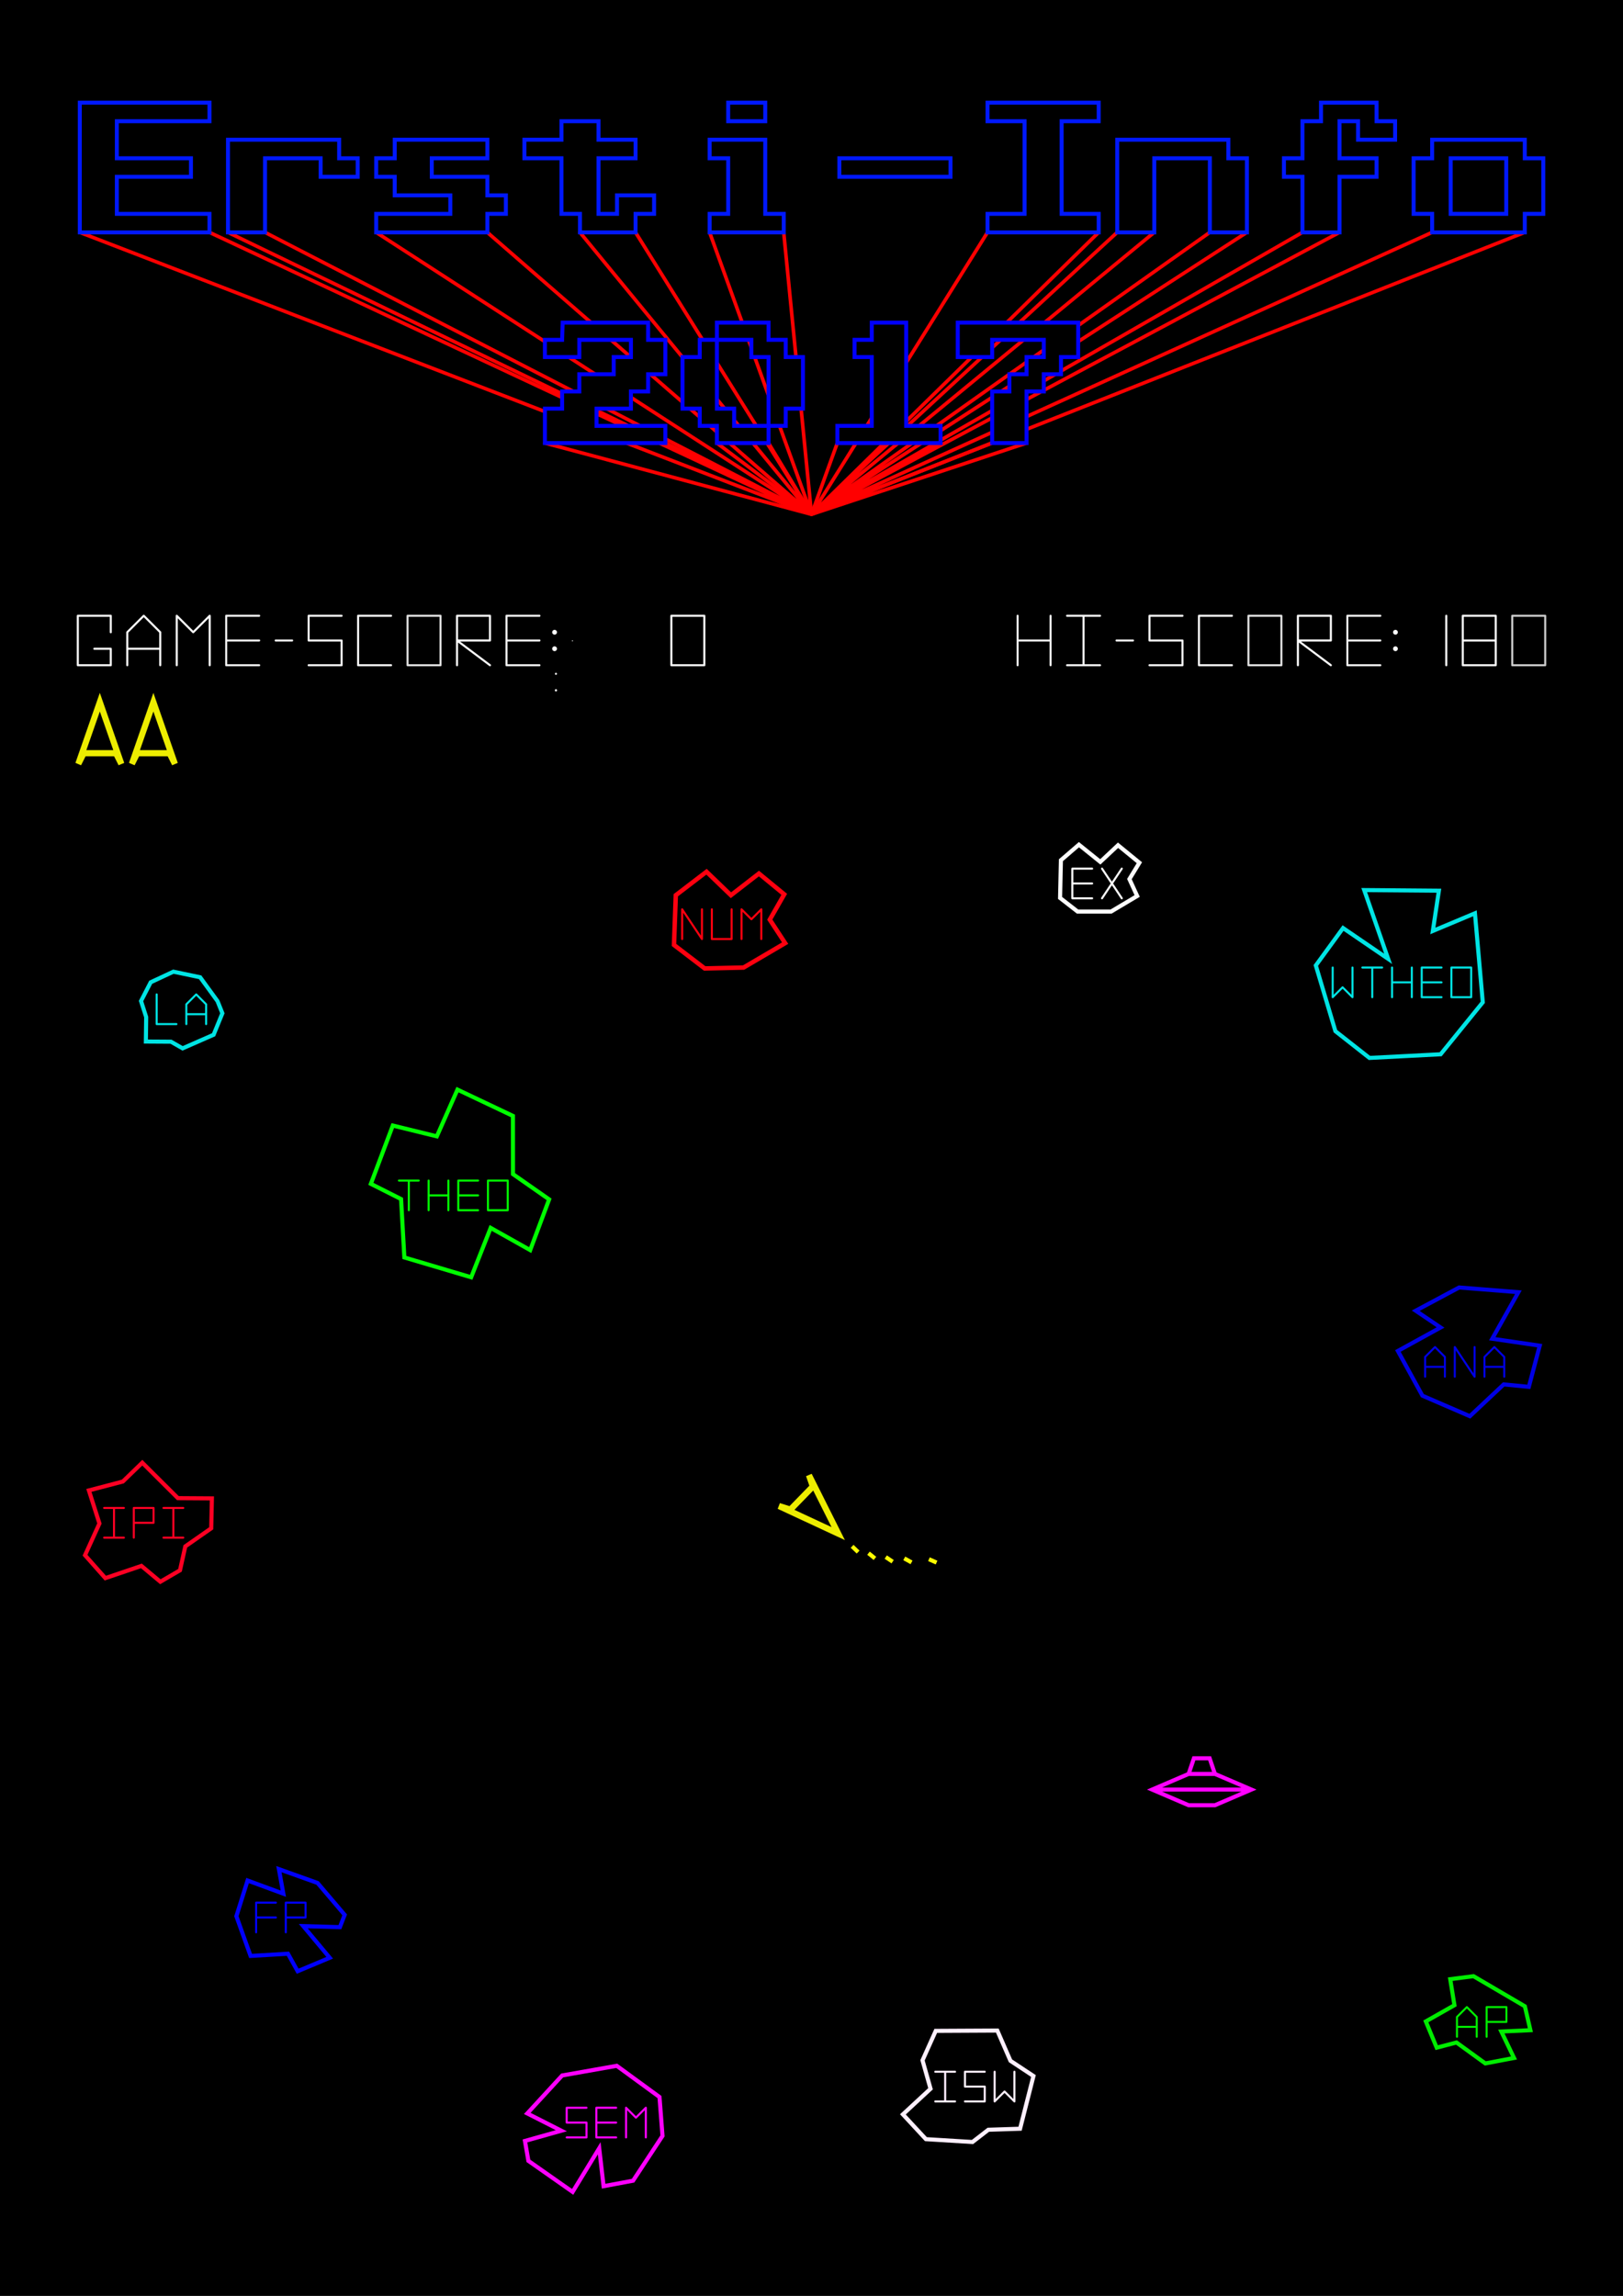 <?xml version="1.0" encoding="UTF-8" standalone="no"?>
<!-- Created with Inkscape (http://www.inkscape.org/) -->

<svg
   xmlns:osb="http://www.openswatchbook.org/uri/2009/osb"
   xmlns:dc="http://purl.org/dc/elements/1.1/"
   xmlns:cc="http://creativecommons.org/ns#"
   xmlns:rdf="http://www.w3.org/1999/02/22-rdf-syntax-ns#"
   xmlns:svg="http://www.w3.org/2000/svg"
   xmlns="http://www.w3.org/2000/svg"
   xmlns:xlink="http://www.w3.org/1999/xlink"
   xmlns:sodipodi="http://sodipodi.sourceforge.net/DTD/sodipodi-0.dtd"
   xmlns:inkscape="http://www.inkscape.org/namespaces/inkscape"
   width="210mm"
   height="297mm"
   id="svg2"
   version="1.1"
   inkscape:version="0.92.2pre0 (973e216, 2017-07-25)"
   sodipodi:docname="ErstiInfo_Cover_2017.svg"
   inkscape:export-filename="/home/mo/fachschaft/sumpf/ersti/erstiinfo/cover/ErstiInfo_Cover_web_small.png"
   inkscape:export-xdpi="21.77"
   inkscape:export-ydpi="21.77">
  <rect width="100%" height="100%" fill="#333333" stroke="none"/>
  <defs
     id="defs4">
    <color-profile
       name="FOGRA39L-Coated"
       xlink:href="/usr/share/color/icc/colord/FOGRA39L_coated.icc"
       id="color-profile2955" />
    <linearGradient
       id="linearGradient7044">
      <stop
         style="stop-color:#303030;stop-opacity:1;"
         offset="0"
         id="stop7046" />
      <stop
         style="stop-color:#303030;stop-opacity:0.736;"
         offset="1"
         id="stop7048" />
    </linearGradient>
    <linearGradient
       id="linearGradient9866"
       osb:paint="solid">
      <stop
         style="stop-color:#dbdbdb;stop-opacity:1;"
         offset="0"
         id="stop9868" />
    </linearGradient>
    <linearGradient
       id="linearGradient8404"
       osb:paint="gradient">
      <stop
         style="stop-color:#ffffff;stop-opacity:1;"
         offset="0"
         id="stop8406" />
      <stop
         style="stop-color:#000000;stop-opacity:0;"
         offset="1"
         id="stop8408" />
    </linearGradient>
  </defs>
  <sodipodi:namedview
     id="base"
     pagecolor="#000000"
     bordercolor="#666666"
     borderopacity="1.0"
     inkscape:pageopacity="0"
     inkscape:pageshadow="2"
     inkscape:zoom="0.5"
     inkscape:cx="519.38303"
     inkscape:cy="676.78598"
     inkscape:document-units="mm"
     inkscape:current-layer="layer1"
     showgrid="false"
     units="mm"
     inkscape:snap-bbox="true"
     inkscape:bbox-nodes="true"
     inkscape:bbox-paths="true"
     inkscape:snap-bbox-edge-midpoints="true"
     inkscape:snap-bbox-midpoints="false"
     inkscape:snap-nodes="true"
     inkscape:object-paths="true"
     inkscape:snap-intersection-paths="true"
     inkscape:snap-smooth-nodes="true"
     inkscape:object-nodes="true"
     inkscape:snap-midpoints="true"
     inkscape:snap-object-midpoints="true"
     inkscape:snap-center="true"
     inkscape:snap-page="false"
     inkscape:window-width="1918"
     inkscape:window-height="1038"
     inkscape:window-x="1366"
     inkscape:window-y="20"
     inkscape:window-maximized="0"
     inkscape:snap-global="true"
     showguides="false"
     inkscape:guide-bbox="true"
     borderlayer="true"
     inkscape:showpageshadow="false"
     inkscape:snap-to-guides="true"
     inkscape:snap-grids="false"
     inkscape:lockguides="false"
     fit-margin-top="0"
     fit-margin-left="0"
     fit-margin-right="0"
     fit-margin-bottom="0">
    <sodipodi:guide
       orientation="1,0"
       position="38.05,59.339"
       id="guide5808"
       inkscape:locked="false" />
    <sodipodi:guide
       orientation="1,0"
       position="755.656,672.126"
       id="guide5810"
       inkscape:locked="false" />
    <inkscape:grid
       type="xygrid"
       id="grid5954"
       empspacing="1"
       visible="true"
       enabled="true"
       snapvisiblegridlinesonly="true"
       units="mm"
       spacingx="8.063"
       spacingy="8.063"
       originx="-26.454"
       originy="-37.417" />
    <sodipodi:guide
       orientation="0,1"
       position="54.176,27.087"
       id="guide8574"
       inkscape:locked="false" />
    <sodipodi:guide
       orientation="0,1"
       position="666.963,83.527"
       id="guide8576"
       inkscape:locked="false" />
    <sodipodi:guide
       position="630.696,576.894"
       orientation="0,1"
       id="guide4614"
       inkscape:locked="false" />
    <sodipodi:guide
       position="396.749,860.119"
       orientation="1,0"
       id="guide2221"
       inkscape:locked="false" />
    <sodipodi:guide
       position="396.749,385.708"
       orientation="0,1"
       id="guide2223"
       inkscape:locked="false" />
  </sodipodi:namedview>
  <g
     inkscape:label="Layer 1"
     inkscape:groupmode="layer"
     id="layer1"
     transform="translate(-26.454,-37.417)">
    <rect
       style="fill:#000000;fill-opacity:1;stroke:none;stroke-width:1.067"
       id="rect2985"
       width="831.496"
       height="1160.315"
       x="7.557"
       y="18.52" />
    <g
       id="g4324" />
    <path
       style="fill:none;fill-rule:evenodd;stroke:#ff0000;stroke-width:1.747;stroke-linecap:round;stroke-linejoin:round;stroke-miterlimit:4;stroke-dasharray:none;stroke-opacity:1"
       d="M 65.475,151.035 423.304,288.894 128.888,151.035 Z M 423.304,288.894 156.065,151.035 h -18.119 z m 0,0 -158.531,-137.858 h -54.354 z m 0,0 -86.06,-137.858 h -27.177 z m 0,0 -13.588,-137.858 h -36.235 z m 0,0 140.416,-137.858 h -54.354 z m 0,0 167.593,-137.858 H 572.778 Z m 0,0 212.887,-137.858 h -18.117 z m 0,0 258.181,-137.858 H 663.368 Z m 0,0 348.772,-137.858 h -45.294 z"
       id="path5401"
       inkscape:connector-curvature="0"
       sodipodi:nodetypes="cccccccccccccccccccccccccccccccccccccccc" />
    <g
       aria-label="Ersti-Info"
       style="font-style:normal;font-variant:normal;font-weight:normal;font-stretch:normal;font-size:12.8px;line-height:0%;font-family:'Press Start K';-inkscape-font-specification:'Press Start K';text-align:center;letter-spacing:0px;word-spacing:0px;text-anchor:middle;fill:none;fill-opacity:1;stroke:#0018ff;stroke-width:2;stroke-miterlimit:4;stroke-dasharray:none;stroke-opacity:1"
       id="text3757-5-5"
       transform="matrix(0.91,0,0,0.91,38.122,16.95)">
      <path
         d="m 30.06,77.667 h 69.689 v 9.956 H 49.971 v 19.911 h 39.822 v 9.956 h -39.822 v 19.911 h 49.778 v 9.956 H 30.06 Z"
         style="font-style:normal;font-variant:normal;font-weight:normal;font-stretch:normal;font-size:74.667px;line-height:1.25;font-family:'Press Start K';-inkscape-font-specification:'Press Start K';text-align:center;text-anchor:middle;fill:none;fill-opacity:1;stroke:#0018ff;stroke-width:2.133;stroke-miterlimit:4;stroke-dasharray:none;stroke-opacity:1"
         id="path4575"
         inkscape:connector-curvature="0" />
      <path
         d="m 109.705,97.578 h 59.733 v 9.956 h 9.956 v 9.956 h -19.911 v -9.956 h -29.867 v 39.822 h -19.911 z"
         style="font-style:normal;font-variant:normal;font-weight:normal;font-stretch:normal;font-size:74.667px;line-height:1.25;font-family:'Press Start K';-inkscape-font-specification:'Press Start K';text-align:center;text-anchor:middle;fill:none;fill-opacity:1;stroke:#0018ff;stroke-width:2.133;stroke-miterlimit:4;stroke-dasharray:none;stroke-opacity:1"
         id="path4577"
         inkscape:connector-curvature="0" />
      <path
         d="m 189.349,137.401 h 39.822 v -9.956 h -29.867 v -9.956 H 189.349 v -9.956 h 9.956 v -9.956 h 49.778 v 9.956 h -29.867 v 9.956 h 29.867 v 9.956 h 9.956 v 9.956 h -9.956 v 9.956 H 189.349 Z"
         style="font-style:normal;font-variant:normal;font-weight:normal;font-stretch:normal;font-size:74.667px;line-height:1.25;font-family:'Press Start K';-inkscape-font-specification:'Press Start K';text-align:center;text-anchor:middle;fill:none;fill-opacity:1;stroke:#0018ff;stroke-width:2.133;stroke-miterlimit:4;stroke-dasharray:none;stroke-opacity:1"
         id="path4579"
         inkscape:connector-curvature="0" />
      <path
         d="m 268.993,97.578 h 19.911 v -9.956 h 19.911 v 9.956 h 19.911 v 9.956 h -19.911 v 29.867 h 9.956 v -9.956 h 19.911 v 9.956 h -9.956 v 9.956 h -29.867 v -9.956 h -9.956 v -29.867 h -19.911 z"
         style="font-style:normal;font-variant:normal;font-weight:normal;font-stretch:normal;font-size:74.667px;line-height:1.25;font-family:'Press Start K';-inkscape-font-specification:'Press Start K';text-align:center;text-anchor:middle;fill:none;fill-opacity:1;stroke:#0018ff;stroke-width:2.133;stroke-miterlimit:4;stroke-dasharray:none;stroke-opacity:1"
         id="path4581"
         inkscape:connector-curvature="0" />
      <path
         d="m 398.416,77.667 v 9.956 h -19.911 v -9.956 z m -29.867,19.911 h 29.867 v 39.822 h 9.956 v 9.956 h -39.822 v -9.956 h 9.956 v -29.867 h -9.956 z"
         style="font-style:normal;font-variant:normal;font-weight:normal;font-stretch:normal;font-size:74.667px;line-height:1.25;font-family:'Press Start K';-inkscape-font-specification:'Press Start K';text-align:center;text-anchor:middle;fill:none;fill-opacity:1;stroke:#0018ff;stroke-width:2.133;stroke-miterlimit:4;stroke-dasharray:none;stroke-opacity:1"
         id="path4583"
         inkscape:connector-curvature="0" />
      <path
         d="m 438.238,107.534 h 59.733 v 9.956 h -59.733 z"
         style="font-style:normal;font-variant:normal;font-weight:normal;font-stretch:normal;font-size:74.667px;line-height:1.25;font-family:'Press Start K';-inkscape-font-specification:'Press Start K';text-align:center;text-anchor:middle;fill:none;fill-opacity:1;stroke:#0018ff;stroke-width:2.133;stroke-miterlimit:4;stroke-dasharray:none;stroke-opacity:1"
         id="path4585"
         inkscape:connector-curvature="0" />
      <path
         d="m 577.616,77.667 v 9.956 h -19.911 v 49.778 h 19.911 v 9.956 h -59.733 v -9.956 h 19.911 V 87.623 h -19.911 v -9.956 z"
         style="font-style:normal;font-variant:normal;font-weight:normal;font-stretch:normal;font-size:74.667px;line-height:1.25;font-family:'Press Start K';-inkscape-font-specification:'Press Start K';text-align:center;text-anchor:middle;fill:none;fill-opacity:1;stroke:#0018ff;stroke-width:2.133;stroke-miterlimit:4;stroke-dasharray:none;stroke-opacity:1"
         id="path4587"
         inkscape:connector-curvature="0" />
      <path
         d="m 587.571,97.578 h 59.733 v 9.956 h 9.956 v 39.822 h -19.911 v -39.822 h -29.867 v 39.822 h -19.911 z"
         style="font-style:normal;font-variant:normal;font-weight:normal;font-stretch:normal;font-size:74.667px;line-height:1.25;font-family:'Press Start K';-inkscape-font-specification:'Press Start K';text-align:center;text-anchor:middle;fill:none;fill-opacity:1;stroke:#0018ff;stroke-width:2.133;stroke-miterlimit:4;stroke-dasharray:none;stroke-opacity:1"
         id="path4589"
         inkscape:connector-curvature="0" />
      <path
         d="m 726.949,77.667 v 9.956 h 9.956 v 9.956 h -19.911 v -9.956 h -9.956 v 19.911 h 19.911 v 9.956 h -19.911 v 29.867 h -19.911 v -29.867 h -9.956 v -9.956 h 9.956 V 87.623 h 9.956 v -9.956 z"
         style="font-style:normal;font-variant:normal;font-weight:normal;font-stretch:normal;font-size:74.667px;line-height:1.25;font-family:'Press Start K';-inkscape-font-specification:'Press Start K';text-align:center;text-anchor:middle;fill:none;fill-opacity:1;stroke:#0018ff;stroke-width:2.133;stroke-miterlimit:4;stroke-dasharray:none;stroke-opacity:1"
         id="path4591"
         inkscape:connector-curvature="0" />
      <path
         d="m 766.771,107.534 v 29.867 h 29.867 v -29.867 z m -19.911,0 h 9.956 v -9.956 h 49.778 v 9.956 h 9.956 v 29.867 h -9.956 v 9.956 h -49.778 v -9.956 h -9.956 z"
         style="font-style:normal;font-variant:normal;font-weight:normal;font-stretch:normal;font-size:74.667px;line-height:1.25;font-family:'Press Start K';-inkscape-font-specification:'Press Start K';text-align:center;text-anchor:middle;fill:none;fill-opacity:1;stroke:#0018ff;stroke-width:2.133;stroke-miterlimit:4;stroke-dasharray:none;stroke-opacity:1"
         id="path4593"
         inkscape:connector-curvature="0" />
    </g>
    <path
       style="fill:none;fill-rule:evenodd;stroke:#ff0000;stroke-width:1.747;stroke-linecap:round;stroke-linejoin:round;stroke-miterlimit:4;stroke-dasharray:none;stroke-opacity:1"
       d="m 423.304,288.894 z m 0,0 z m 0,0 z m 0,0 -71.501,-34.857 h -58.883 z m 0,0 -21.029,-34.857 h -25.236 z m 0,0 63.09,-34.857 h -50.471 z m 0,0 105.149,-34.857 -16.824,-0.055 z m 0,0 z m 0,0 z m 0,0 z"
       id="path5401-0"
       inkscape:connector-curvature="0"
       sodipodi:nodetypes="cccccccccccccccccccccccccccc" />
    <g
       aria-label="2017"
       style="font-style:normal;font-variant:normal;font-weight:normal;font-stretch:normal;font-size:12.8px;line-height:0%;font-family:'Press Start K';-inkscape-font-specification:'Press Start K';letter-spacing:0px;word-spacing:0px;fill:#000000;fill-opacity:1;stroke:#0000ff;stroke-width:2;stroke-miterlimit:4;stroke-dasharray:none;stroke-opacity:1"
       id="text3757-5-2"
       transform="matrix(0.91,0,0,0.91,38.122,16.95)">
      <path
         d="m 280.016,242.062 h 9.244 v -9.244 h 9.244 v -9.244 h 18.489 v -9.244 h 9.244 v -9.244 h -27.733 v 9.244 h -18.489 v -9.244 h 9.244 l 0.289,-9.244 h 45.933 v 9.244 h 9.244 v 18.489 h -9.244 v 9.244 h -9.244 v 9.244 h -18.489 v 9.244 h 36.978 v 9.244 h -64.711 z"
         style="font-style:normal;font-variant:normal;font-weight:normal;font-stretch:normal;font-size:69.333px;line-height:1.25;font-family:'Press Start K';-inkscape-font-specification:'Press Start K';fill:#000000;fill-opacity:1;stroke:#0000ff;stroke-width:2.133;stroke-miterlimit:4;stroke-dasharray:none;stroke-opacity:1"
         id="path5520"
         inkscape:connector-curvature="0" />
      <path
         d="m 372.46,205.084 v 36.978 h 9.244 v 9.244 h 18.489 v -36.978 h -9.244 v -9.244 z m -18.489,9.244 h 9.244 v -9.244 h 9.244 v -9.244 h 27.733 v 9.244 h 9.244 v 9.244 h 9.244 v 27.733 h -9.244 v 9.244 h -9.244 v 9.244 h -27.733 v -9.244 h -9.244 v -9.244 h -9.244 z"
         style="font-style:normal;font-variant:normal;font-weight:normal;font-stretch:normal;font-size:69.333px;line-height:1.25;font-family:'Press Start K';-inkscape-font-specification:'Press Start K';fill:#000000;fill-opacity:1;stroke:#0000ff;stroke-width:2.133;stroke-miterlimit:4;stroke-dasharray:none;stroke-opacity:1"
         id="path5522"
         inkscape:connector-curvature="0" />
      <path
         d="m 474.149,195.84 v 55.467 h 18.489 v 9.244 h -55.467 v -9.244 h 18.489 v -36.978 h -9.244 v -9.244 h 9.244 v -9.244 z"
         style="font-style:normal;font-variant:normal;font-weight:normal;font-stretch:normal;font-size:69.333px;line-height:1.25;font-family:'Press Start K';-inkscape-font-specification:'Press Start K';fill:#000000;fill-opacity:1;stroke:#0000ff;stroke-width:2.133;stroke-miterlimit:4;stroke-dasharray:none;stroke-opacity:1"
         id="path5524"
         inkscape:connector-curvature="0" />
      <path
         d="m 501.882,195.84 h 64.711 v 18.489 h -9.244 v 9.244 h -9.244 v 9.244 h -9.244 v 27.733 h -18.489 v -27.733 h 9.244 v -9.244 h 9.244 v -9.244 h 9.244 v -9.244 h -27.733 v 9.244 h -18.489 z"
         style="font-style:normal;font-variant:normal;font-weight:normal;font-stretch:normal;font-size:69.333px;line-height:1.25;font-family:'Press Start K';-inkscape-font-specification:'Press Start K';fill:#000000;fill-opacity:1;stroke:#0000ff;stroke-width:2.133;stroke-miterlimit:4;stroke-dasharray:none;stroke-opacity:1"
         id="path5526"
         inkscape:connector-curvature="0" />
    </g>
    <path
       style="fill:none;fill-rule:evenodd;stroke:#eded00;stroke-width:3;stroke-linecap:round;stroke-linejoin:miter;stroke-miterlimit:4;stroke-dasharray:none;stroke-opacity:1"
       d="m 101.463,380.74 -10.516,30.178 2.627,-5.229 h 15.779 l 2.627,5.229 z"
       id="path5540-7"
       inkscape:connector-curvature="0"
       sodipodi:nodetypes="cccccc" />
    <path
       id="path1200-9"
       style="fill:none;fill-rule:evenodd;stroke:#ff00ff;stroke-width:2;stroke-linecap:butt;stroke-linejoin:miter;stroke-miterlimit:4;stroke-dasharray:none;stroke-opacity:1"
       d="m 607.726,904.762 h 12.863 m -30.695,7.654 h 48.528 m -48.528,0 17.833,-7.654 2.604,-7.654 h 7.654 l 2.604,7.654 17.833,7.654 -17.833,7.654 h -12.863 z"
       inkscape:connector-curvature="0"
       sodipodi:nodetypes="ccccccccccccc" />
    <path
       id="path1246-9"
       style="fill:none;fill-rule:evenodd;stroke:#f4f4f4;stroke-width:1px;stroke-linecap:round;stroke-linejoin:round;stroke-opacity:1"
       d="m 524.094,350.583 h 16.126 m 0,-12.094 v 24.189 m -16.126,-24.189 v 24.189"
       inkscape:connector-curvature="0"
       sodipodi:nodetypes="cccccc" />
    <path
       style="fill:none;fill-rule:evenodd;stroke:#e2e2e2;stroke-width:1px;stroke-linecap:round;stroke-linejoin:round;stroke-opacity:1"
       d="m 225.764,338.488 v 24.189 h 16.126 v -24.189 z"
       id="path1289-7"
       inkscape:connector-curvature="0" />
    <path
       style="fill:none;fill-rule:evenodd;stroke:#fbfbfb;stroke-width:1px;stroke-linecap:round;stroke-linejoin:round;stroke-opacity:1"
       d="m 588.598,362.677 h 16.126 V 350.583 h -16.126 v -12.094 h 16.126"
       id="path1285"
       inkscape:connector-curvature="0"
       sodipodi:nodetypes="cccccc" />
    <path
       id="path1246-9-6-9"
       style="fill:none;fill-rule:evenodd;stroke:#f4f4f4;stroke-width:1px;stroke-linecap:round;stroke-linejoin:round;stroke-opacity:1"
       d="m 274.142,350.583 h 16.126 m -10e-6,-12.094 h -16.126 v 24.189 h 16.126"
       inkscape:connector-curvature="0"
       sodipodi:nodetypes="cccccc" />
    <path
       style="fill:none;fill-rule:evenodd;stroke:#fefefe;stroke-width:1px;stroke-linecap:round;stroke-linejoin:round;stroke-opacity:1"
       d="M 628.913,338.488 H 612.787 v 24.189 h 16.126"
       id="path1287"
       inkscape:connector-curvature="0" />
    <path
       style="fill:none;fill-rule:evenodd;stroke:#e2e2e2;stroke-width:1px;stroke-linecap:round;stroke-linejoin:round;stroke-opacity:1"
       d="m 636.976,338.488 v 24.189 h 16.126 v -24.189 z"
       id="path1289"
       inkscape:connector-curvature="0" />
    <path
       style="fill:none;fill-rule:evenodd;stroke:#ffffff;stroke-width:1px;stroke-linecap:round;stroke-linejoin:round;stroke-opacity:1"
       d="m 661.165,362.677 v -24.189 h 16.126 v 12.094 h -16.126 l 16.126,12.094"
       id="path1291"
       inkscape:connector-curvature="0"
       sodipodi:nodetypes="cccccc" />
    <path
       id="path1246-9-6"
       style="fill:none;fill-rule:evenodd;stroke:#f4f4f4;stroke-width:1px;stroke-linecap:round;stroke-linejoin:round;stroke-opacity:1"
       d="m 685.354,350.583 h 16.126 m -10e-6,-12.094 h -16.126 v 24.189 h 16.126"
       inkscape:connector-curvature="0"
       sodipodi:nodetypes="cccccc" />
    <path
       style="fill:none;fill-rule:evenodd;stroke:#ffffff;stroke-width:1px;stroke-linecap:round;stroke-linejoin:round;stroke-opacity:1"
       d="m 80.63,346.551 v -8.063 h -16.126 v 24.189 h 16.126 v -8.063 h -8.063"
       id="path1308"
       inkscape:connector-curvature="0"
       sodipodi:nodetypes="ccccccc" />
    <path
       id="path1312"
       style="fill:none;fill-rule:evenodd;stroke:#ffffff;stroke-width:1px;stroke-linecap:round;stroke-linejoin:round;stroke-opacity:1"
       d="M 88.693,354.614 H 104.819 m -16.126,8.063 V 346.551 l 8.063,-8.063 8.063,8.063 v 16.126"
       inkscape:connector-curvature="0" />
    <path
       style="fill:none;fill-rule:evenodd;stroke:#ffffff;stroke-width:1px;stroke-linecap:round;stroke-linejoin:round;stroke-opacity:1"
       d="m 112.882,362.677 v -24.189 l 8.063,8.063 8.063,-8.063 v 24.189"
       id="path1315"
       inkscape:connector-curvature="0" />
    <path
       id="path1246-9-6-0"
       style="fill:none;fill-rule:evenodd;stroke:#f4f4f4;stroke-width:1px;stroke-linecap:round;stroke-linejoin:round;stroke-opacity:1"
       d="m 137.071,350.583 h 16.126 m -10e-6,-12.094 h -16.126 v 24.189 h 16.126"
       inkscape:connector-curvature="0"
       sodipodi:nodetypes="cccccc" />
    <ellipse
       style="opacity:1;vector-effect:none;fill:none;fill-opacity:1;stroke:#ffffff;stroke-width:0.5;stroke-linecap:round;stroke-linejoin:round;stroke-miterlimit:4;stroke-dasharray:none;stroke-dashoffset:0;stroke-opacity:1"
       id="path1357-6"
       cx="298.331"
       cy="374.929"
       rx="2.0918378e-11"
       ry="2.0691004e-11" />
    <ellipse
       style="opacity:1;vector-effect:none;fill:none;fill-opacity:1;stroke:#ffffff;stroke-width:0.5;stroke-linecap:round;stroke-linejoin:round;stroke-miterlimit:4;stroke-dasharray:none;stroke-dashoffset:0;stroke-opacity:1"
       id="path1357-2"
       cx="298.331"
       cy="366.866"
       rx="2.0918378e-11"
       ry="2.0691004e-11" />
    <ellipse
       style="opacity:1;vector-effect:none;fill:none;fill-opacity:1;stroke:#ffffff;stroke-width:0.5;stroke-linecap:round;stroke-linejoin:round;stroke-miterlimit:4;stroke-dasharray:none;stroke-dashoffset:0;stroke-opacity:1"
       id="path1357-61"
       cx="298.331"
       cy="366.866"
       rx="2.0918378e-11"
       ry="2.0691004e-11" />
    <ellipse
       style="opacity:1;vector-effect:none;fill:none;fill-opacity:1;stroke:#ffffff;stroke-width:0.5;stroke-linecap:round;stroke-linejoin:round;stroke-miterlimit:4;stroke-dasharray:none;stroke-dashoffset:0;stroke-opacity:1"
       id="path1357-8"
       cx="306.394"
       cy="350.74"
       rx="2.0918378e-11"
       ry="2.0691004e-11" />
    <path
       style="opacity:1;vector-effect:none;fill:#f3f3f3;fill-opacity:1;stroke:#ffffff;stroke-width:1;stroke-linecap:round;stroke-linejoin:round;stroke-miterlimit:4;stroke-dasharray:none;stroke-dashoffset:0;stroke-opacity:1"
       d="m 298.331,346.551 a 0.669,0.669 0 0 1 -0.669,0.669 0.669,0.669 0 0 1 -0.669,-0.669 0.669,0.669 0 0 1 0.669,-0.669 0.669,0.669 0 0 1 0.669,0.669 z"
       id="path1441"
       inkscape:connector-curvature="0" />
    <ellipse
       style="opacity:1;vector-effect:none;fill:none;fill-opacity:1;stroke:#ffffff;stroke-width:1;stroke-linecap:round;stroke-linejoin:round;stroke-miterlimit:4;stroke-dasharray:none;stroke-dashoffset:0;stroke-opacity:1"
       id="path1441-7"
       cx="298.331"
       cy="366.866"
       rx="2.0918378e-11"
       ry="2.0691004e-11" />
    <ellipse
       style="opacity:1;vector-effect:none;fill:#f3f3f3;fill-opacity:1;stroke:#ffffff;stroke-width:1;stroke-linecap:round;stroke-linejoin:round;stroke-miterlimit:4;stroke-dasharray:none;stroke-dashoffset:0;stroke-opacity:1"
       id="path1441-9"
       cx="298.331"
       cy="374.929"
       rx="2.0918378e-11"
       ry="2.0691004e-11" />
    <ellipse
       style="opacity:1;vector-effect:none;fill:#f3f3f3;fill-opacity:1;stroke:#ffffff;stroke-width:1;stroke-linecap:round;stroke-linejoin:round;stroke-miterlimit:4;stroke-dasharray:none;stroke-dashoffset:0;stroke-opacity:1"
       id="path1441-2"
       cx="298.331"
       cy="374.929"
       rx="2.0918378e-11"
       ry="2.0691004e-11" />
    <path
       style="opacity:1;vector-effect:none;fill:#f3f3f3;fill-opacity:1;stroke:#ffffff;stroke-width:1;stroke-linecap:round;stroke-linejoin:round;stroke-miterlimit:4;stroke-dasharray:none;stroke-dashoffset:0;stroke-opacity:1"
       d="m 298.331,354.614 a 0.669,0.669 0 0 1 -0.669,0.669 0.669,0.669 0 0 1 -0.669,-0.669 0.669,0.669 0 0 1 0.669,-0.669 0.669,0.669 0 0 1 0.669,0.669 z"
       id="path1441-0"
       inkscape:connector-curvature="0" />
    <path
       style="fill:none;fill-rule:evenodd;stroke:#fbfbfb;stroke-width:1px;stroke-linecap:round;stroke-linejoin:round;stroke-opacity:1"
       d="m 177.386,362.677 h 16.126 V 350.583 h -16.126 v -12.094 h 16.126"
       id="path1285-2"
       inkscape:connector-curvature="0"
       sodipodi:nodetypes="cccccc" />
    <path
       style="fill:none;fill-rule:evenodd;stroke:#fefefe;stroke-width:1px;stroke-linecap:round;stroke-linejoin:round;stroke-opacity:1"
       d="m 217.701,338.488 h -16.126 v 24.189 h 16.126"
       id="path1287-3"
       inkscape:connector-curvature="0" />
    <path
       style="fill:none;fill-rule:evenodd;stroke:#ffffff;stroke-width:1px;stroke-linecap:round;stroke-linejoin:round;stroke-opacity:1"
       d="m 249.953,362.677 v -24.189 h 16.126 v 12.094 h -16.126 l 16.126,12.094"
       id="path1291-5"
       inkscape:connector-curvature="0"
       sodipodi:nodetypes="cccccc" />
    <path
       style="opacity:1;vector-effect:none;fill:#f3f3f3;fill-opacity:1;stroke:#ffffff;stroke-width:1;stroke-linecap:round;stroke-linejoin:round;stroke-miterlimit:4;stroke-dasharray:none;stroke-dashoffset:0;stroke-opacity:1"
       d="m 709.543,346.551 a 0.669,0.669 0 0 1 -0.669,0.669 0.669,0.669 0 0 1 -0.669,-0.669 0.669,0.669 0 0 1 0.669,-0.669 0.669,0.669 0 0 1 0.669,0.669 z"
       id="path1441-22"
       inkscape:connector-curvature="0" />
    <path
       style="opacity:1;vector-effect:none;fill:#f3f3f3;fill-opacity:1;stroke:#ffffff;stroke-width:1;stroke-linecap:round;stroke-linejoin:round;stroke-miterlimit:4;stroke-dasharray:none;stroke-dashoffset:0;stroke-opacity:1"
       d="m 709.543,354.614 a 0.669,0.669 0 0 1 -0.669,0.669 0.669,0.669 0 0 1 -0.669,-0.669 0.669,0.669 0 0 1 0.669,-0.669 0.669,0.669 0 0 1 0.669,0.669 z"
       id="path1441-0-8"
       inkscape:connector-curvature="0" />
    <path
       id="path1246-9-6-3"
       style="fill:none;fill-rule:evenodd;stroke:#f4f4f4;stroke-width:1px;stroke-linecap:round;stroke-linejoin:round;stroke-opacity:1"
       d="m 572.472,350.583 h 8.063"
       inkscape:connector-curvature="0"
       sodipodi:nodetypes="cc" />
    <path
       id="path1246-9-6-9-6"
       style="fill:none;fill-rule:evenodd;stroke:#f4f4f4;stroke-width:1px;stroke-linecap:round;stroke-linejoin:round;stroke-opacity:1"
       d="m 161.26,350.583 h 8.063"
       inkscape:connector-curvature="0"
       sodipodi:nodetypes="cc" />
    <path
       style="fill:none;fill-rule:evenodd;stroke:#ffffff;stroke-width:1px;stroke-linecap:round;stroke-linejoin:round;stroke-opacity:1"
       d="m 354.772,362.677 h 16.126 v -24.189 h -16.126 z"
       id="path1609"
       inkscape:connector-curvature="0" />
    <path
       style="fill:none;fill-rule:evenodd;stroke:#cbcbcb;stroke-width:1px;stroke-linecap:round;stroke-linejoin:round;stroke-opacity:1"
       d="m 782.11,362.677 h -16.126 v -24.189 h 16.126 v 24.189"
       id="path1611"
       inkscape:connector-curvature="0" />
    <path
       id="path1615"
       style="fill:none;fill-rule:evenodd;stroke:#ffffff;stroke-width:1px;stroke-linecap:round;stroke-linejoin:round;stroke-opacity:1"
       d="m 741.795,350.583 h 16.126 m -16.126,12.094 h 16.126 v -24.189 h -16.126 z"
       inkscape:connector-curvature="0"
       sodipodi:nodetypes="ccccccc" />
    <path
       style="fill:none;fill-rule:evenodd;stroke:#ffffff;stroke-width:1px;stroke-linecap:round;stroke-linejoin:round;stroke-opacity:1"
       d="m 733.732,338.488 v 24.189"
       id="path1619"
       inkscape:connector-curvature="0" />
    <path
       style="fill:none;fill-rule:evenodd;stroke:#ffff00;stroke-width:2;stroke-linecap:square;stroke-linejoin:round;stroke-miterlimit:4;stroke-dasharray:none;stroke-opacity:1"
       d="m 443.893,794.168 1.486,1.432"
       id="path1643"
       inkscape:connector-curvature="0"
       sodipodi:nodetypes="cc" />
    <path
       id="path1688"
       style="fill:none;fill-rule:evenodd;stroke:#fbfbfb;stroke-width:1px;stroke-linecap:round;stroke-linejoin:round;stroke-opacity:1"
       d="m 548.283,338.488 h 16.126 m -16.126,24.189 h 16.126 m -8.063,-24.189 v 24.189"
       inkscape:connector-curvature="0" />
    <g
       id="g2124"
       transform="translate(150.316,139.071)"
       style="stroke:#0000e4;stroke-opacity:1">
      <path
         inkscape:connector-curvature="0"
         id="path1205-1"
         d="m 594.951,590.789 -23.21,-10.038 -11.992,-21.864 20.87,-11.476 -12.156,-8.205 21.248,-11.356 28.978,2.305 -12.801,22.752 23.232,3.397 -5.325,20.129 -12.297,-1.187 z"
         style="fill:none;fill-rule:evenodd;stroke:#0000e4;stroke-width:2;stroke-linecap:butt;stroke-linejoin:miter;stroke-miterlimit:4;stroke-dasharray:none;stroke-opacity:1" />
      <g
         style="stroke:#0000e4;stroke-width:1.667;stroke-miterlimit:4;stroke-dasharray:none;stroke-opacity:1"
         transform="matrix(0.6,0,0,0.6,234.42,317.504)"
         id="g2089">
        <path
           id="path1312-1-9"
           style="fill:none;fill-rule:evenodd;stroke:#0000e4;stroke-width:1.667;stroke-linecap:round;stroke-linejoin:round;stroke-miterlimit:4;stroke-dasharray:none;stroke-opacity:1"
           d="m 564.409,415.244 h 16.126 m -16.126,8.063 v -16.126 l 8.063,-8.063 8.063,8.063 v 16.126"
           inkscape:connector-curvature="0" />
        <path
           id="path1312-1-3"
           style="fill:none;fill-rule:evenodd;stroke:#0000e4;stroke-width:1.667;stroke-linecap:round;stroke-linejoin:round;stroke-miterlimit:4;stroke-dasharray:none;stroke-opacity:1"
           d="m 612.787,415.244 h 16.126 m -16.126,8.063 v -16.126 l 8.063,-8.063 8.063,8.063 v 16.126"
           inkscape:connector-curvature="0" />
        <path
           style="fill:none;fill-rule:evenodd;stroke:#0000e4;stroke-width:1.667;stroke-linecap:round;stroke-linejoin:round;stroke-miterlimit:4;stroke-dasharray:none;stroke-opacity:1"
           d="m 588.598,423.307 v -24.189 l 16.126,24.189 v -24.189"
           id="path1712"
           inkscape:connector-curvature="0" />
      </g>
    </g>
    <g
       id="g2139"
       transform="translate(-150.79,108.168)"
       style="stroke:#00ff00;stroke-opacity:1">
      <path
         inkscape:connector-curvature="0"
         id="path1190-6"
         d="m 369.337,479.572 -10.727,28.506 14.771,7.447 1.603,28.546 32.673,9.689 9.54,-24.143 19.328,10.858 9.259,-24.791 -17.666,-12.348 -0.027,-28.46 -27.124,-12.865 -10.101,22.848 z"
         style="fill:none;fill-rule:evenodd;stroke:#00ff00;stroke-width:2;stroke-linecap:butt;stroke-linejoin:miter;stroke-miterlimit:4;stroke-dasharray:none;stroke-opacity:1" />
      <g
         style="stroke:#00ff00;stroke-width:1.667;stroke-miterlimit:4;stroke-dasharray:none;stroke-opacity:1"
         transform="matrix(0.6,0,0,0.6,101.42,267.004)"
         id="g2084">
        <path
           inkscape:connector-curvature="0"
           id="path1736"
           style="fill:none;fill-rule:evenodd;stroke:#00ff00;stroke-width:1.667;stroke-linecap:round;stroke-linejoin:round;stroke-miterlimit:4;stroke-dasharray:none;stroke-opacity:1"
           d="m 459.591,399.118 v 24.189 m -8.063,-24.189 h 16.126" />
        <path
           id="path1246-9-9"
           style="fill:none;fill-rule:evenodd;stroke:#00ff00;stroke-width:1.667;stroke-linecap:round;stroke-linejoin:round;stroke-miterlimit:4;stroke-dasharray:none;stroke-opacity:1"
           d="m 475.717,411.213 h 16.126 m 0,-12.094 v 24.189 m -16.126,-24.189 v 24.189"
           inkscape:connector-curvature="0"
           sodipodi:nodetypes="cccccc" />
        <path
           id="path1246-9-6-1-4"
           style="fill:none;fill-rule:evenodd;stroke:#00ff00;stroke-width:1.667;stroke-linecap:round;stroke-linejoin:round;stroke-miterlimit:4;stroke-dasharray:none;stroke-opacity:1"
           d="m 499.906,411.213 h 16.126 m -1e-5,-12.094 h -16.126 v 24.189 h 16.126"
           inkscape:connector-curvature="0"
           sodipodi:nodetypes="cccccc" />
        <path
           style="fill:none;fill-rule:evenodd;stroke:#00ff00;stroke-width:1.667;stroke-linecap:round;stroke-linejoin:round;stroke-miterlimit:4;stroke-dasharray:none;stroke-opacity:1"
           d="m 524.095,399.118 v 24.189 h 16.126 v -24.189 z"
           id="path1289-7-7"
           inkscape:connector-curvature="0" />
      </g>
    </g>
    <g
       id="g2117"
       transform="translate(180.979,397.976)"
       style="stroke:#00ed00;stroke-opacity:1">
      <path
         inkscape:connector-curvature="0"
         id="path1207-2"
         d="m 542.746,627.795 5.319,12.845 9.678,-2.534 14.098,10.226 14.046,-2.665 -6.219,-12.93 14.219,-0.652 -2.706,-11.69 -25.108,-14.716 -11.391,1.464 2.064,12.719 z"
         style="fill:none;fill-rule:evenodd;stroke:#00ed00;stroke-width:2;stroke-linecap:butt;stroke-linejoin:miter;stroke-miterlimit:4;stroke-dasharray:none;stroke-opacity:1" />
      <g
         style="stroke:#00ed00;stroke-width:1.667;stroke-miterlimit:4;stroke-dasharray:none;stroke-opacity:1"
         transform="matrix(0.6,0,0,0.6,287.061,361.966)"
         id="g2074">
        <path
           style="fill:none;fill-rule:evenodd;stroke:#00ed00;stroke-width:1.667;stroke-linecap:round;stroke-linejoin:round;stroke-miterlimit:4;stroke-dasharray:none;stroke-opacity:1"
           d="m 475.717,443.464 h 16.126 V 431.37 h -16.126 v 24.189"
           id="path1793"
           inkscape:connector-curvature="0"
           sodipodi:nodetypes="ccccc" />
        <path
           id="path1312-1-8"
           style="fill:none;fill-rule:evenodd;stroke:#00ed00;stroke-width:1.667;stroke-linecap:round;stroke-linejoin:round;stroke-miterlimit:4;stroke-dasharray:none;stroke-opacity:1"
           d="m 451.528,447.496 h 16.126 m -16.126,8.063 v -16.126 l 8.063,-8.063 8.063,8.063 v 16.126"
           inkscape:connector-curvature="0" />
      </g>
    </g>
    <g
       id="g2131"
       transform="translate(-54,10)"
       style="stroke:#ff000f;stroke-opacity:1">
      <path
         inkscape:connector-curvature="0"
         id="path1192-2"
         d="m 410.055,489.443 15.026,11.491 19.004,-0.442 20.33,-11.933 -7.513,-11.491 7.071,-12.375 -12.375,-10.165 -13.7,10.607 -11.933,-11.491 -15.026,11.491 z"
         style="fill:none;fill-rule:evenodd;stroke:#ff000f;stroke-width:2.169;stroke-linecap:butt;stroke-linejoin:miter;stroke-miterlimit:4;stroke-dasharray:none;stroke-opacity:1" />
      <g
         style="stroke:#ff000f;stroke-width:1.667;stroke-miterlimit:4;stroke-dasharray:none;stroke-opacity:1"
         transform="matrix(0.6,0,0,0.6,143.138,193.857)"
         id="g2070">
        <path
           style="fill:none;fill-rule:evenodd;stroke:#ff000f;stroke-width:1.667;stroke-linecap:round;stroke-linejoin:round;stroke-miterlimit:4;stroke-dasharray:none;stroke-opacity:1"
           d="m 451.528,487.811 v -24.189 l 16.126,24.189 v -24.189"
           id="path1840"
           inkscape:connector-curvature="0" />
        <path
           style="fill:none;fill-rule:evenodd;stroke:#ff000f;stroke-width:1.667;stroke-linecap:round;stroke-linejoin:round;stroke-miterlimit:4;stroke-dasharray:none;stroke-opacity:1"
           d="m 475.717,463.622 v 24.189 h 16.126 v -24.189"
           id="path1842"
           inkscape:connector-curvature="0" />
        <path
           style="fill:none;fill-rule:evenodd;stroke:#ff000f;stroke-width:1.667;stroke-linecap:round;stroke-linejoin:round;stroke-miterlimit:4;stroke-dasharray:none;stroke-opacity:1"
           d="m 499.906,487.811 v -24.189 l 8.063,8.063 8.063,-8.063 v 24.189"
           id="path1844"
           inkscape:connector-curvature="0" />
      </g>
    </g>
    <g
       id="g2934"
       style="stroke:#ff00ff;stroke-opacity:1"
       transform="translate(-199,528)">
      <path
         inkscape:connector-curvature="0"
         id="path1209-7"
         d="m 500.373,524.197 26.694,-4.722 20.905,15.269 1.466,19.009 -14.396,21.895 -14.411,2.69 -2.145,-18.548 -12.994,21.336 -21.631,-15.17 -1.686,-9.745 17.792,-4.995 -16.659,-8.456 z"
         style="fill:none;fill-rule:evenodd;stroke:#ff00ff;stroke-width:2;stroke-linecap:butt;stroke-linejoin:miter;stroke-miterlimit:4;stroke-dasharray:none;stroke-opacity:1" />
      <g
         style="stroke:#ff00ff;stroke-width:1.667;stroke-miterlimit:4;stroke-dasharray:none;stroke-opacity:1"
         transform="matrix(0.6,0,0,0.6,231.67,203.754)"
         id="g2032">
        <path
           style="fill:none;fill-rule:evenodd;stroke:#ff00ff;stroke-width:1.667;stroke-linecap:round;stroke-linejoin:round;stroke-miterlimit:4;stroke-dasharray:none;stroke-opacity:1"
           d="m 451.528,584.567 h 16.126 v -12.094 h -16.126 v -12.094 h 16.126"
           id="path1285-0-3"
           inkscape:connector-curvature="0"
           sodipodi:nodetypes="cccccc" />
        <path
           id="path1246-9-6-1-4-2"
           style="fill:none;fill-rule:evenodd;stroke:#ff00ff;stroke-width:1.667;stroke-linecap:round;stroke-linejoin:round;stroke-miterlimit:4;stroke-dasharray:none;stroke-opacity:1"
           d="m 475.717,572.472 h 16.126 m -1e-5,-12.094 h -16.126 v 24.189 h 16.126"
           inkscape:connector-curvature="0"
           sodipodi:nodetypes="cccccc" />
        <path
           style="fill:none;fill-rule:evenodd;stroke:#ff00ff;stroke-width:1.667;stroke-linecap:round;stroke-linejoin:round;stroke-miterlimit:4;stroke-dasharray:none;stroke-opacity:1"
           d="m 499.906,584.567 v -24.189 l 8.063,8.063 8.063,-8.063 v 24.189"
           id="path1844-0"
           inkscape:connector-curvature="0" />
      </g>
    </g>
    <g
       id="g2927"
       style="stroke:#00e4e4;stroke-opacity:1"
       transform="translate(-12,38)">
      <path
         inkscape:connector-curvature="0"
         id="path1188-5"
         d="m 717.305,468.245 -22.051,-15.066 -13.324,18.288 9.581,32.141 16.648,13.077 34.825,-1.796 20.604,-25.41 -3.84,-43.52 -20.592,8.638 2.967,-19.682 -36.521,-0.305 z"
         style="fill:none;fill-rule:evenodd;stroke:#00e4e4;stroke-width:2;stroke-linecap:butt;stroke-linejoin:miter;stroke-miterlimit:4;stroke-dasharray:none;stroke-opacity:1" />
      <g
         style="stroke:#00e4e4;stroke-width:1.667;stroke-miterlimit:4;stroke-dasharray:none;stroke-opacity:1"
         transform="matrix(0.6,0,0,0.6,366.051,155.608)"
         id="g2044">
        <path
           style="fill:none;fill-rule:evenodd;stroke:#00e4e4;stroke-width:1.667;stroke-linecap:round;stroke-linejoin:round;stroke-miterlimit:4;stroke-dasharray:none;stroke-opacity:1"
           d="m 556.346,528.126 v 24.189 l -8.063,-8.063 -8.063,8.063 v -24.189"
           id="path1844-6-6"
           inkscape:connector-curvature="0" />
        <path
           inkscape:connector-curvature="0"
           id="path1736-1"
           style="fill:none;fill-rule:evenodd;stroke:#00e4e4;stroke-width:1.667;stroke-linecap:round;stroke-linejoin:round;stroke-miterlimit:4;stroke-dasharray:none;stroke-opacity:1"
           d="m 572.472,528.126 v 24.189 m -8.063,-24.189 h 16.126" />
        <path
           id="path1246-9-9-5"
           style="fill:none;fill-rule:evenodd;stroke:#00e4e4;stroke-width:1.667;stroke-linecap:round;stroke-linejoin:round;stroke-miterlimit:4;stroke-dasharray:none;stroke-opacity:1"
           d="m 588.598,540.22 h 16.126 m 0,-12.094 v 24.189 m -16.126,-24.189 v 24.189"
           inkscape:connector-curvature="0"
           sodipodi:nodetypes="cccccc" />
        <path
           id="path1246-9-6-1-4-5"
           style="fill:none;fill-rule:evenodd;stroke:#00e4e4;stroke-width:1.667;stroke-linecap:round;stroke-linejoin:round;stroke-miterlimit:4;stroke-dasharray:none;stroke-opacity:1"
           d="m 612.787,540.22 h 16.126 m -1e-5,-12.094 H 612.787 v 24.189 h 16.126"
           inkscape:connector-curvature="0"
           sodipodi:nodetypes="cccccc" />
        <path
           style="fill:none;fill-rule:evenodd;stroke:#00e4e4;stroke-width:1.667;stroke-linecap:round;stroke-linejoin:round;stroke-miterlimit:4;stroke-dasharray:none;stroke-opacity:1"
           d="m 636.976,528.126 v 24.189 h 16.126 v -24.189 z"
           id="path1289-7-7-4"
           inkscape:connector-curvature="0" />
      </g>
    </g>
    <g
       id="g2177"
       style="stroke:#fff0ff;stroke-opacity:1"
       transform="translate(68,470)">
      <g
         style="stroke:#fff0ff;stroke-width:1.667;stroke-miterlimit:4;stroke-dasharray:none;stroke-opacity:1"
         transform="matrix(0.6,0,0,0.6,144.92,263.504)"
         id="g2037">
        <path
           inkscape:connector-curvature="0"
           id="path1688-0-1"
           style="fill:none;fill-rule:evenodd;stroke:#fff0ff;stroke-width:1.667;stroke-linecap:round;stroke-linejoin:round;stroke-miterlimit:4;stroke-dasharray:none;stroke-opacity:1"
           d="m 451.528,528.126 h 16.126 m -16.126,24.189 h 16.126 m -8.063,-24.189 v 24.189" />
        <path
           style="fill:none;fill-rule:evenodd;stroke:#fff0ff;stroke-width:1.667;stroke-linecap:round;stroke-linejoin:round;stroke-miterlimit:4;stroke-dasharray:none;stroke-opacity:1"
           d="m 475.717,552.315 h 16.126 V 540.22 h -16.126 v -12.094 h 16.126"
           id="path1285-0"
           inkscape:connector-curvature="0"
           sodipodi:nodetypes="cccccc" />
        <path
           style="fill:none;fill-rule:evenodd;stroke:#fff0ff;stroke-width:1.667;stroke-linecap:round;stroke-linejoin:round;stroke-miterlimit:4;stroke-dasharray:none;stroke-opacity:1"
           d="m 516.031,528.126 v 24.189 l -8.063,-8.063 -8.063,8.063 v -24.189"
           id="path1844-6"
           inkscape:connector-curvature="0" />
      </g>
      <path
         inkscape:connector-curvature="0"
         id="path2141"
         d="m 413.516,588.7 -13.515,12.521 11.249,12.117 22.784,1.398 7.748,-5.992 15.517,-0.501 6.554,-25.776 -11.245,-7.436 -6.443,-14.791 -30.102,0.155 -6.469,14.411 z"
         style="fill:none;fill-rule:evenodd;stroke:#fff0ff;stroke-width:2;stroke-linecap:butt;stroke-linejoin:miter;stroke-miterlimit:4;stroke-dasharray:none;stroke-opacity:1" />
    </g>
    <g
       id="g2170"
       style="stroke:#00e4e4;stroke-opacity:1"
       transform="translate(-309,18)">
      <g
         style="stroke:#00e4e4;stroke-width:1.667;stroke-miterlimit:4;stroke-dasharray:none;stroke-opacity:1"
         transform="matrix(0.6,0,0,0.6,73.42,285.504)"
         id="g2102">
        <path
           style="fill:none;fill-rule:evenodd;stroke:#00e4e4;stroke-width:1.667;stroke-linecap:round;stroke-linejoin:round;stroke-miterlimit:4;stroke-dasharray:none;stroke-opacity:1"
           d="m 564.409,366.866 v 24.189 h 16.126"
           id="path1654"
           inkscape:connector-curvature="0" />
        <path
           id="path1312-1"
           style="fill:none;fill-rule:evenodd;stroke:#00e4e4;stroke-width:1.667;stroke-linecap:round;stroke-linejoin:round;stroke-miterlimit:4;stroke-dasharray:none;stroke-opacity:1"
           d="m 588.598,382.992 h 16.126 m -16.126,8.063 v -16.126 l 8.063,-8.063 8.063,8.063 v 16.126"
           inkscape:connector-curvature="0" />
      </g>
      <path
         inkscape:connector-curvature="0"
         id="path2143"
         d="m 406.788,528.674 12.275,0.074 5.694,3.254 15.158,-6.655 4.289,-10.5 -2.366,-5.915 -8.503,-11.683 -13.088,-2.736 -11.092,5.176 -4.732,9.169 2.514,7.838 z"
         style="fill:none;fill-rule:evenodd;stroke:#00e4e4;stroke-width:2;stroke-linecap:butt;stroke-linejoin:miter;stroke-miterlimit:4;stroke-dasharray:none;stroke-opacity:1" />
    </g>
    <g
       id="g2158"
       style="stroke:#fdfdfd;stroke-opacity:1"
       transform="translate(420,-108)">
      <g
         style="stroke:#fdfdfd;stroke-width:1.667;stroke-miterlimit:4;stroke-dasharray:none;stroke-opacity:1"
         transform="matrix(0.6,0,0,0.6,-169.08,350.004)"
         id="g2098">
        <g
           style="stroke:#fdfdfd;stroke-width:1.667;stroke-miterlimit:4;stroke-dasharray:none;stroke-opacity:1"
           id="g2093">
          <path
             sodipodi:nodetypes="cccccc"
             inkscape:connector-curvature="0"
             d="m 499.906,378.961 h 16.126 m -1e-5,-12.094 h -16.126 v 24.189 h 16.126"
             style="fill:none;fill-rule:evenodd;stroke:#fdfdfd;stroke-width:1.667;stroke-linecap:round;stroke-linejoin:round;stroke-miterlimit:4;stroke-dasharray:none;stroke-opacity:1"
             id="path1246-9-6-1" />
          <path
             inkscape:connector-curvature="0"
             d="m 524.094,391.055 16.126,-24.189 m -16.126,0 16.126,24.189"
             style="fill:none;fill-rule:evenodd;stroke:#fdfdfd;stroke-width:1.667;stroke-linecap:round;stroke-linejoin:round;stroke-miterlimit:4;stroke-dasharray:none;stroke-opacity:1"
             id="path1731" />
        </g>
      </g>
      <path
         inkscape:connector-curvature="0"
         id="path2147"
         d="m 144.532,566.827 8.68,-8.138 10.443,8.545 -4.883,8.002 3.797,8.273 -12.749,7.595 h -16.411 l -8.545,-6.646 0.407,-18.446 8.816,-7.595 z"
         style="fill:none;fill-rule:evenodd;stroke:#fdfdfd;stroke-width:2;stroke-linecap:butt;stroke-linejoin:miter;stroke-miterlimit:4;stroke-dasharray:none;stroke-opacity:1" />
    </g>
    <g
       id="g2164"
       style="stroke:#0000ff;stroke-opacity:1"
       transform="translate(-46,357.874)">
      <g
         style="stroke:#0000ff;stroke-width:1.667;stroke-miterlimit:4;stroke-dasharray:none;stroke-opacity:1"
         transform="matrix(0.6,0,0,0.6,-107.08,351.004)"
         id="g2078">
        <path
           style="fill:none;fill-rule:evenodd;stroke:#0000ff;stroke-width:1.667;stroke-linecap:round;stroke-linejoin:round;stroke-miterlimit:4;stroke-dasharray:none;stroke-opacity:1"
           d="m 532.157,443.464 h 16.126 V 431.37 h -16.126 v 24.189"
           id="path1793-4"
           inkscape:connector-curvature="0"
           sodipodi:nodetypes="ccccc" />
        <path
           id="path1246-9-6-9-5"
           style="fill:none;fill-rule:evenodd;stroke:#0000ff;stroke-width:1.667;stroke-linecap:round;stroke-linejoin:round;stroke-miterlimit:4;stroke-dasharray:none;stroke-opacity:1"
           d="m 507.969,443.464 h 16.126 M 524.094,431.37 H 507.969 v 24.189"
           inkscape:connector-curvature="0"
           sodipodi:nodetypes="ccccc" />
      </g>
      <path
         inkscape:connector-curvature="0"
         id="path2149"
         d="m 188.047,616.458 6.948,19.425 18.277,-1.077 4.746,8.549 15.675,-6.575 -12.929,-15.473 17.902,0.502 2.341,-6.015 -13.266,-15.594 -18.9,-6.759 2.177,12.008 -17.49,-6.445 z"
         style="fill:none;fill-rule:evenodd;stroke:#0000ff;stroke-width:2;stroke-linecap:butt;stroke-linejoin:miter;stroke-miterlimit:4;stroke-dasharray:none;stroke-opacity:1" />
    </g>
    <g
       id="g2189"
       style="stroke:#ff0023;stroke-opacity:1"
       transform="translate(-235.927,199.895)">
      <g
         transform="translate(-178.544,83.792)"
         id="g2182"
         style="stroke:#ff0023;stroke-opacity:1">
        <path
           inkscape:connector-curvature="0"
           id="path1688-0"
           style="fill:none;fill-rule:evenodd;stroke:#ff0023;stroke-width:1;stroke-linecap:round;stroke-linejoin:round;stroke-miterlimit:4;stroke-dasharray:none;stroke-opacity:1"
           d="m 491.843,491.035 h 9.676 m -9.676,14.514 h 9.676 m -4.838,-14.514 v 14.514" />
        <path
           style="fill:none;fill-rule:evenodd;stroke:#ff0023;stroke-width:1;stroke-linecap:round;stroke-linejoin:round;stroke-miterlimit:4;stroke-dasharray:none;stroke-opacity:1"
           d="m 506.356,498.292 h 9.676 v -7.257 h -9.676 v 14.514"
           id="path1793-3"
           inkscape:connector-curvature="0"
           sodipodi:nodetypes="ccccc" />
        <path
           inkscape:connector-curvature="0"
           id="path1688-0-6"
           style="fill:none;fill-rule:evenodd;stroke:#ff0023;stroke-width:1;stroke-linecap:round;stroke-linejoin:round;stroke-miterlimit:4;stroke-dasharray:none;stroke-opacity:1"
           d="m 520.87,491.035 h 9.676 m -9.676,14.514 h 9.676 m -4.838,-14.514 v 14.514" />
      </g>
      <path
         inkscape:connector-curvature="0"
         id="path2151"
         d="m 313.899,609.135 17.638,-5.979 9.267,7.747 9.602,-5.605 2.602,-11.69 12.667,-8.842 0.332,-14.626 -16.624,-0.106 -17.419,-17.342 -9.504,9.206 -16.611,4.351 5.162,16.169 -7.049,15.523 z"
         style="fill:none;fill-rule:evenodd;stroke:#ff0023;stroke-width:2;stroke-linecap:butt;stroke-linejoin:miter;stroke-miterlimit:4;stroke-dasharray:none;stroke-opacity:1" />
    </g>
    <path
       style="fill:none;fill-rule:evenodd;stroke:#eded00;stroke-width:3;stroke-linecap:round;stroke-linejoin:miter;stroke-miterlimit:4;stroke-dasharray:none;stroke-opacity:1"
       d="m 75.274,380.74 -10.516,30.178 2.627,-5.229 h 15.779 l 2.627,5.229 z"
       id="path5540-7-6"
       inkscape:connector-curvature="0"
       sodipodi:nodetypes="cccccc" />
    <path
       style="fill:none;fill-rule:evenodd;stroke:#eded00;stroke-width:3;stroke-linecap:butt;stroke-linejoin:miter;stroke-miterlimit:4;stroke-dasharray:none;stroke-opacity:1"
       d="m 436.372,787.262 -14.319,-28.57 1.921,5.528 -10.994,11.318 -5.581,-1.759 z"
       id="path5540-7-9"
       inkscape:connector-curvature="0"
       sodipodi:nodetypes="cccccc" />
    <path
       style="fill:none;fill-rule:evenodd;stroke:#ffff00;stroke-width:2;stroke-linecap:square;stroke-linejoin:round;stroke-miterlimit:4;stroke-dasharray:none;stroke-opacity:1"
       d="m 451.957,797.464 1.605,1.297"
       id="path1643-4"
       inkscape:connector-curvature="0"
       sodipodi:nodetypes="cc" />
    <path
       style="fill:none;fill-rule:evenodd;stroke:#ffff00;stroke-width:2;stroke-linecap:square;stroke-linejoin:round;stroke-miterlimit:4;stroke-dasharray:none;stroke-opacity:1"
       d="m 460.44,799.289 1.712,1.152"
       id="path1643-4-5"
       inkscape:connector-curvature="0"
       sodipodi:nodetypes="cc" />
    <path
       style="fill:none;fill-rule:evenodd;stroke:#ffff00;stroke-width:2;stroke-linecap:square;stroke-linejoin:round;stroke-miterlimit:4;stroke-dasharray:none;stroke-opacity:1"
       d="m 469.543,799.852 1.805,0.998"
       id="path1643-4-5-2"
       inkscape:connector-curvature="0"
       sodipodi:nodetypes="cc" />
    <path
       style="fill:none;fill-rule:evenodd;stroke:#ffff00;stroke-width:2;stroke-linecap:square;stroke-linejoin:round;stroke-miterlimit:4;stroke-dasharray:none;stroke-opacity:1"
       d="m 481.657,800.182 1.886,0.837"
       id="path1643-4-5-5"
       inkscape:connector-curvature="0"
       sodipodi:nodetypes="cc" />
  </g>
</svg>
